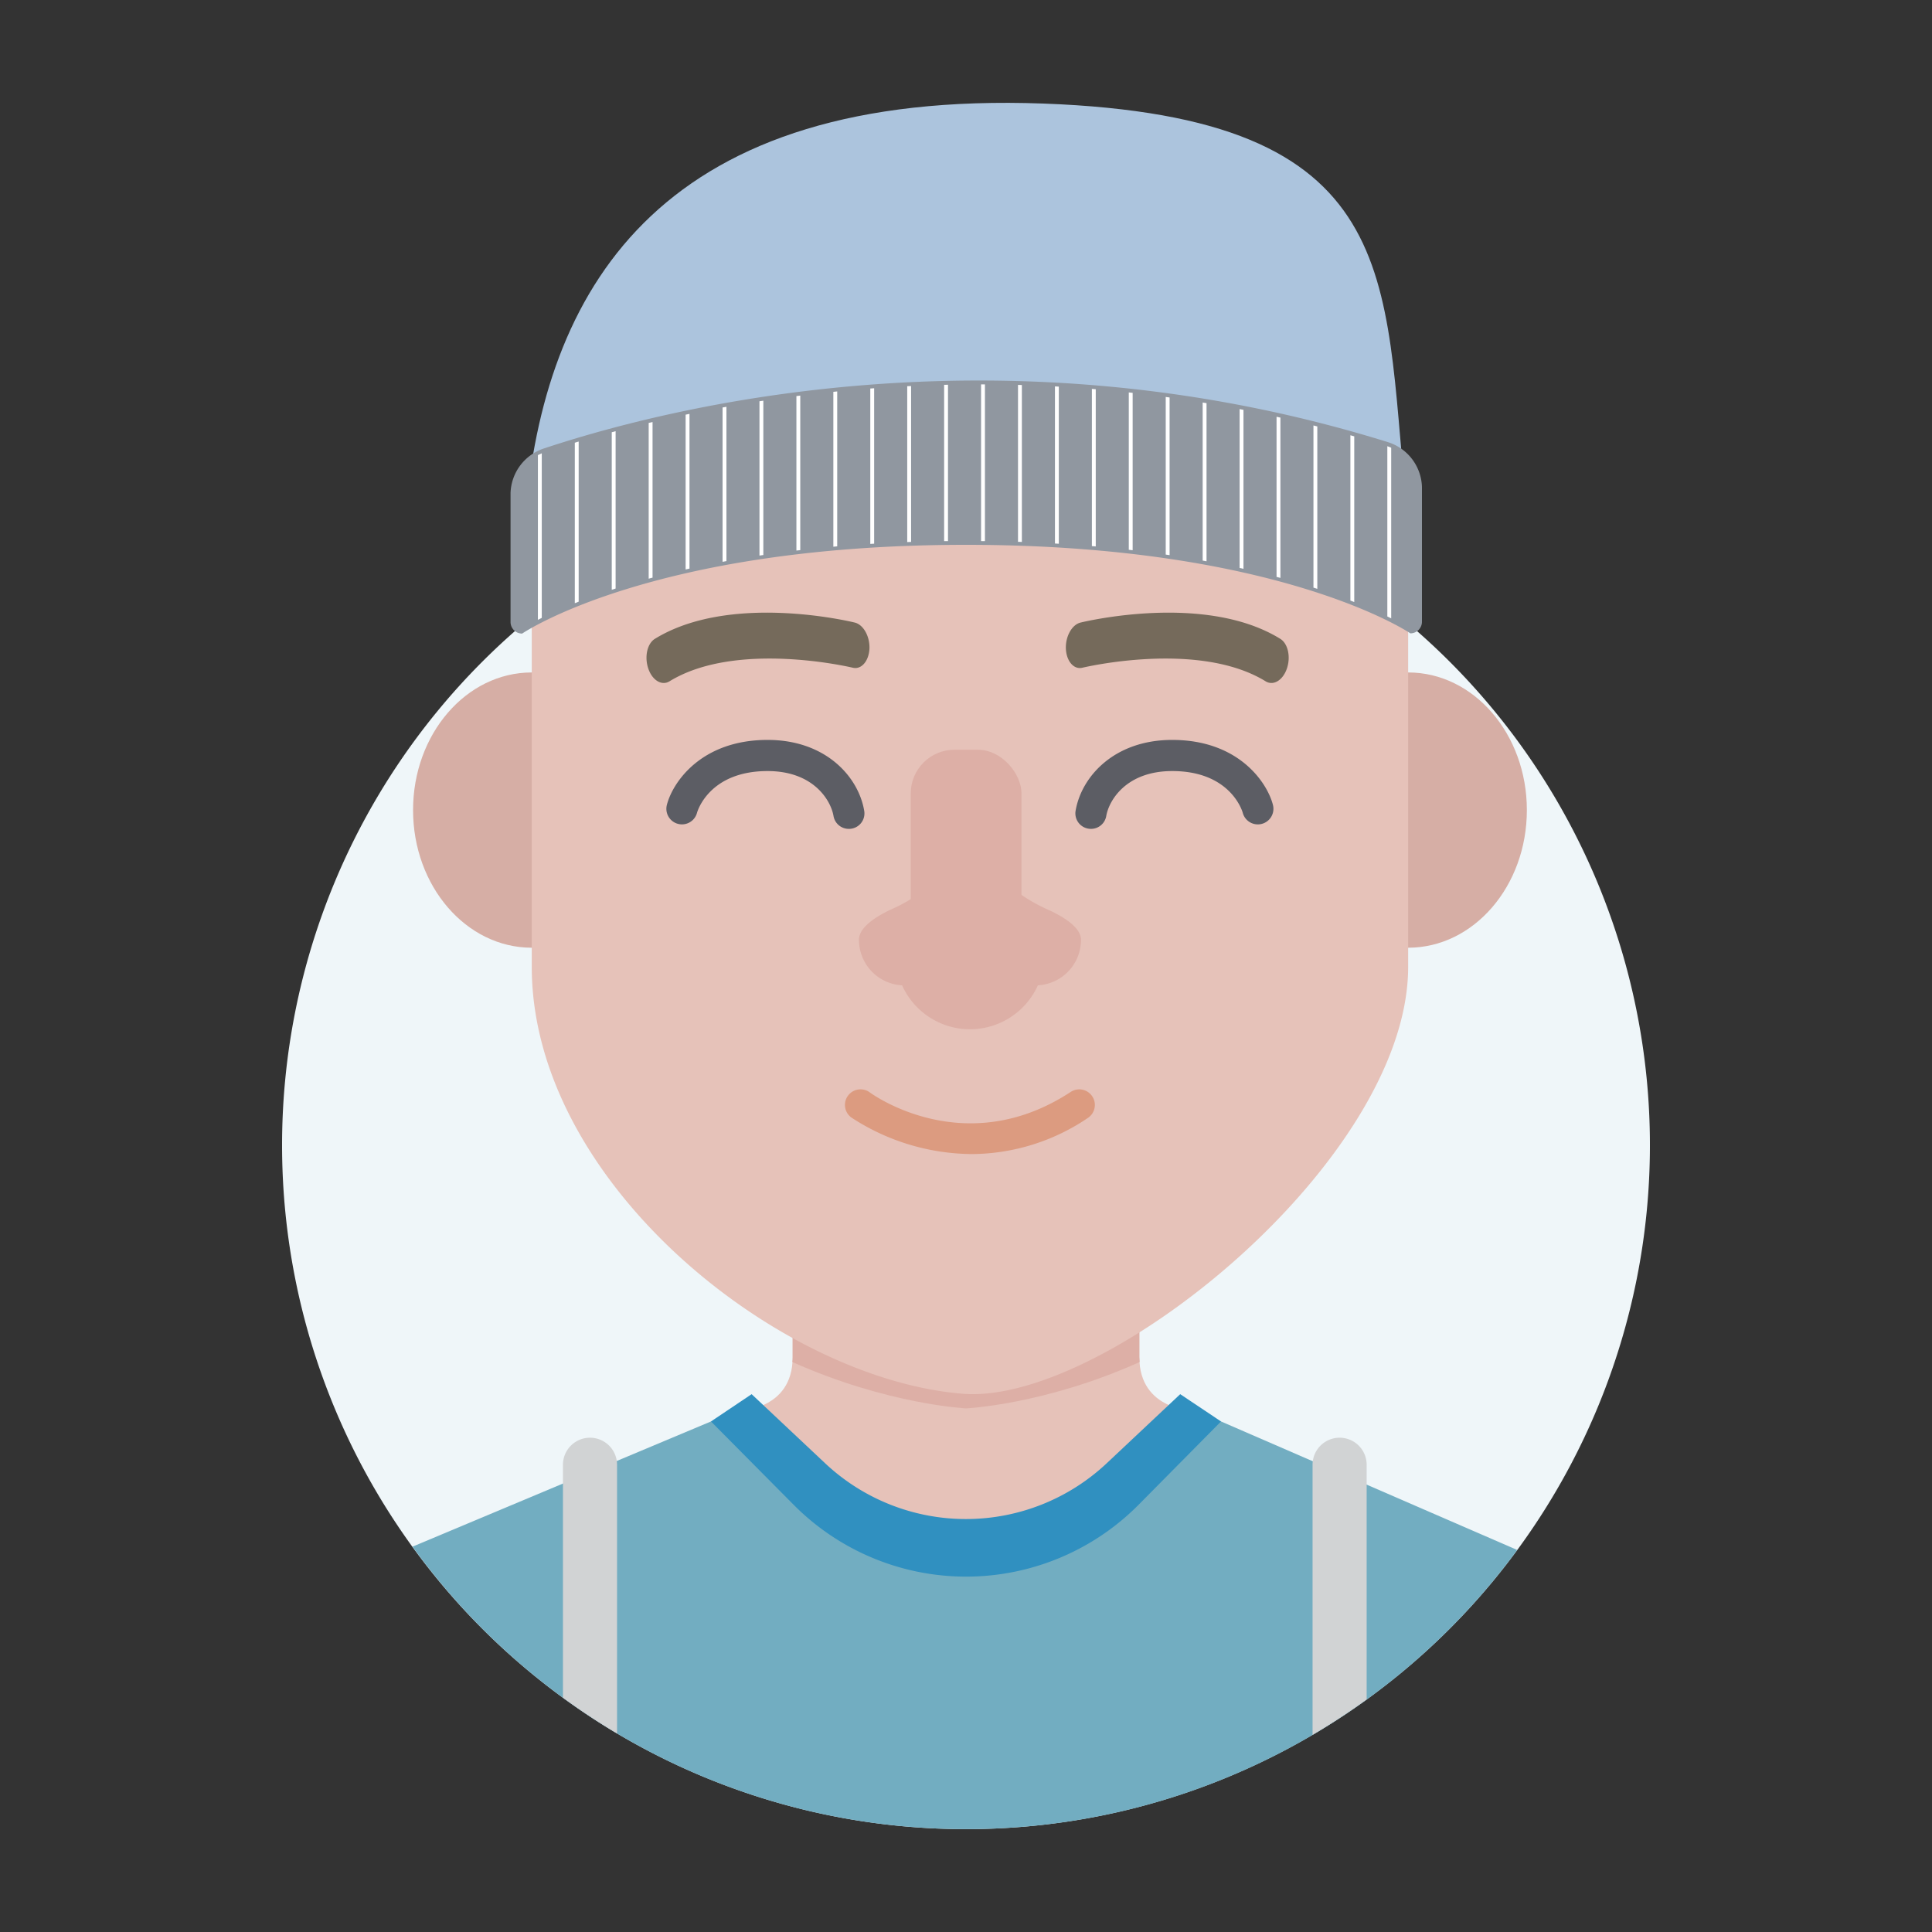 <svg id="Layer_1" data-name="Layer 1" xmlns="http://www.w3.org/2000/svg" xmlns:xlink="http://www.w3.org/1999/xlink" viewBox="0 0 500 500"><rect x="0" y="0" width="500" height="500" fill="#333333" stroke="none"/><defs><style>.cls-1{fill:none;}.cls-2{fill:#eff6f9;}.cls-3{fill:#e6c2b9;}.cls-4{fill:#ddafa6;}.cls-5{fill:#72adc1;}.cls-6{fill:#d1d3d4;}.cls-7{fill:#3090c0;}.cls-8{fill:#d6aea5;}.cls-9{fill:#5c5d64;}.cls-10{fill:#756a5b;}.cls-11{fill:#dc9b80;}.cls-12{fill:#acc4dd;}.cls-13{fill:#9097a0;}.cls-14{clip-path:url(#clip-path);}.cls-15{fill:#fff;}</style><clipPath id="clip-path"><path class="cls-1" d="M365.24,162.89C361.71,160.66,326.86,140,250,140s-111.69,20.65-115.22,22.88a2,2,0,0,1-1.71-2V130.52c0-1,0-2,0-2.92a11.56,11.56,0,0,1,8-10.6c19.72-6.54,60.52-17.52,112.21-17.52a354.23,354.23,0,0,1,105.5,15.91,11.52,11.52,0,0,1,8.09,10.71c0,1,0,2.09,0,3.14v31.69A2,2,0,0,1,365.24,162.89Z"/></clipPath></defs><title>Tawk_Avatar-Male</title><path class="cls-2" d="M250,473.38a177,177,0,1,1,177-177,177,177,0,0,1-177,177"/><path class="cls-3" d="M294.86,351.24v-32l-44.86,32-44.86-32v32c0,13.86-14.11,13.86-14.11,13.86l59,58.72,59-58.72S294.86,365.1,294.86,351.24Z"/><path class="cls-4" d="M294.86,319.23l-44.86,32-44.86-32v32c0,.45,0,.84-.08,1.26,24.59,11,44.94,12,44.94,12s20.35-.94,44.94-12c0-.42-.08-.81-.08-1.26Z"/><path class="cls-5" d="M250,473.38a176.68,176.68,0,0,0,142.66-72.25L316,367.87h-7.14L289.84,389.4a53.21,53.21,0,0,1-79.68,0l-19-21.53H184l-77.25,32.41A176.69,176.69,0,0,0,250,473.38"/><path class="cls-6" d="M159.69,379.08a7,7,0,0,0-7-7h0a7,7,0,0,0-7,7v60.28c4.51,3.3,9.18,6.4,14,9.26Z"/><path class="cls-6" d="M346.69,372.08h0a7,7,0,0,0-7,7v69.61c0,.1,0,.19,0,.29q7.23-4.26,14-9.16V379.08A7,7,0,0,0,346.69,372.08Z"/><path class="cls-7" d="M305.44,360.81l-19,17.86a53.2,53.2,0,0,1-72.92,0l-19-17.86L184,367.87l21.41,21.58a62.87,62.87,0,0,0,89.24,0L316,367.87Z"/><ellipse class="cls-8" cx="137.62" cy="209.65" rx="30.72" ry="35.62"/><ellipse class="cls-8" cx="364.43" cy="209.65" rx="30.72" ry="35.62"/><path class="cls-3" d="M174.29,99.18a36.68,36.68,0,0,0-36.67,36.68V250.22c0,55.78,64,106.74,111.64,110.49,36.71,2.9,115.17-60.46,115.17-110.49V135.86a36.68,36.68,0,0,0-36.67-36.68Z"/><path class="cls-9" d="M219.71,214.51a4,4,0,0,1-4-3.35c-.69-4-5.15-11.61-17.06-11.61-15.07,0-18.14,10.35-18.26,10.79a4,4,0,0,1-7.8-2.05c1.49-5.81,8.87-16.8,26.06-16.8,15,0,23.49,9.48,25,18.3a4,4,0,0,1-4,4.72Z"/><path class="cls-9" d="M282.34,214.51a4.11,4.11,0,0,1-.69-.06,4,4,0,0,1-3.28-4.66c1.52-8.82,10-18.3,25-18.3,17.19,0,24.56,11,26.06,16.8a4,4,0,0,1-7.81,2.05c-.14-.52-3.25-10.79-18.25-10.79-11.91,0-16.37,7.59-17.07,11.61A4,4,0,0,1,282.34,214.51Z"/><path class="cls-4" d="M279.76,243.21c0-3.14-4.4-6-9.25-8.11a44.42,44.42,0,0,1-15.48-12c-3.14-3.6-6.15-3.16-9.06.56a40.66,40.66,0,0,1-15.18,11.62c-4.52,2.09-8.49,4.87-8.49,7.91A11.79,11.79,0,0,0,233.46,255a19.26,19.26,0,0,0,35.14,0A11.79,11.79,0,0,0,279.76,243.21Z"/><path class="cls-10" d="M221.67,172.87a2.86,2.86,0,0,1-1-.07c-.3-.07-30-7.15-47.4,3.52-2,1.23-4.45-.24-5.49-3.28s-.29-6.48,1.7-7.71c19.42-11.94,50.43-4.53,51.74-4.21,2.24.55,3.94,3.61,3.79,6.84C224.84,170.67,223.45,172.64,221.67,172.87Z"/><path class="cls-10" d="M279.15,172.87a2.86,2.86,0,0,0,1-.07c.3-.07,30-7.15,47.39,3.52,2,1.23,4.45-.24,5.5-3.28s.29-6.48-1.7-7.71C312,153.39,281,160.8,279.64,161.12c-2.24.55-3.94,3.61-3.79,6.84C276,170.67,277.37,172.64,279.15,172.87Z"/><path class="cls-11" d="M251.5,298.67a57.61,57.61,0,0,1-31.19-9.47,4,4,0,0,1,4.79-6.49c1.06.78,24.87,17.69,52-.12a4,4,0,1,1,4.43,6.74A54,54,0,0,1,251.5,298.67Z"/><rect class="cls-4" x="235.7" y="194.03" width="28.66" height="52.29" rx="11.31" ry="11.31"/><path class="cls-12" d="M363.85,129.45c-5.91-57.8,0-99.19-93.81-102.65-97.85-3.61-128.29,46.34-133.89,104.4C160,122.33,254.54,92.43,363.85,129.45Z"/><path class="cls-13" d="M140.8,116.05a12.56,12.56,0,0,0-8.67,11.52c0,1,0,2,0,3v30.4a3,3,0,0,0,3,3S168.6,141,250,141,365,163.91,365,163.91a3,3,0,0,0,3-3V129.24c0-1.06,0-2.12,0-3.17a12.55,12.55,0,0,0-8.79-11.64C259.81,83.51,173.58,105.17,140.8,116.05Z"/><g class="cls-14"><rect class="cls-15" x="139.21" y="92.92" width="1" height="73.33"/><rect class="cls-15" x="148.76" y="92.92" width="1" height="73.33"/><rect class="cls-15" x="158.32" y="92.92" width="1" height="73.33"/><rect class="cls-15" x="167.88" y="92.92" width="1" height="73.33"/><rect class="cls-15" x="177.44" y="92.92" width="1" height="73.33"/><rect class="cls-15" x="187" y="92.92" width="1" height="73.33"/><rect class="cls-15" x="196.55" y="92.92" width="1" height="73.33"/><rect class="cls-15" x="206.11" y="92.92" width="1" height="73.33"/><rect class="cls-15" x="215.67" y="92.92" width="1" height="73.33"/><rect class="cls-15" x="225.23" y="92.92" width="1" height="73.33"/><rect class="cls-15" x="234.79" y="92.92" width="1" height="73.33"/><rect class="cls-15" x="244.34" y="92.92" width="1" height="73.33"/><rect class="cls-15" x="253.9" y="92.92" width="1" height="73.33"/><rect class="cls-15" x="263.46" y="92.92" width="1" height="73.33"/><rect class="cls-15" x="273.02" y="92.92" width="1" height="73.33"/><rect class="cls-15" x="282.58" y="92.92" width="1" height="73.33"/><rect class="cls-15" x="292.13" y="92.92" width="1" height="73.33"/><rect class="cls-15" x="301.69" y="92.92" width="1" height="73.33"/><rect class="cls-15" x="311.25" y="92.92" width="1" height="73.33"/><rect class="cls-15" x="320.81" y="92.92" width="1" height="73.33"/><rect class="cls-15" x="330.37" y="92.92" width="1" height="73.33"/><rect class="cls-15" x="339.92" y="92.92" width="1" height="73.33"/><rect class="cls-15" x="349.48" y="92.92" width="1" height="73.33"/><rect class="cls-15" x="359.04" y="92.92" width="1" height="73.33"/></g></svg>